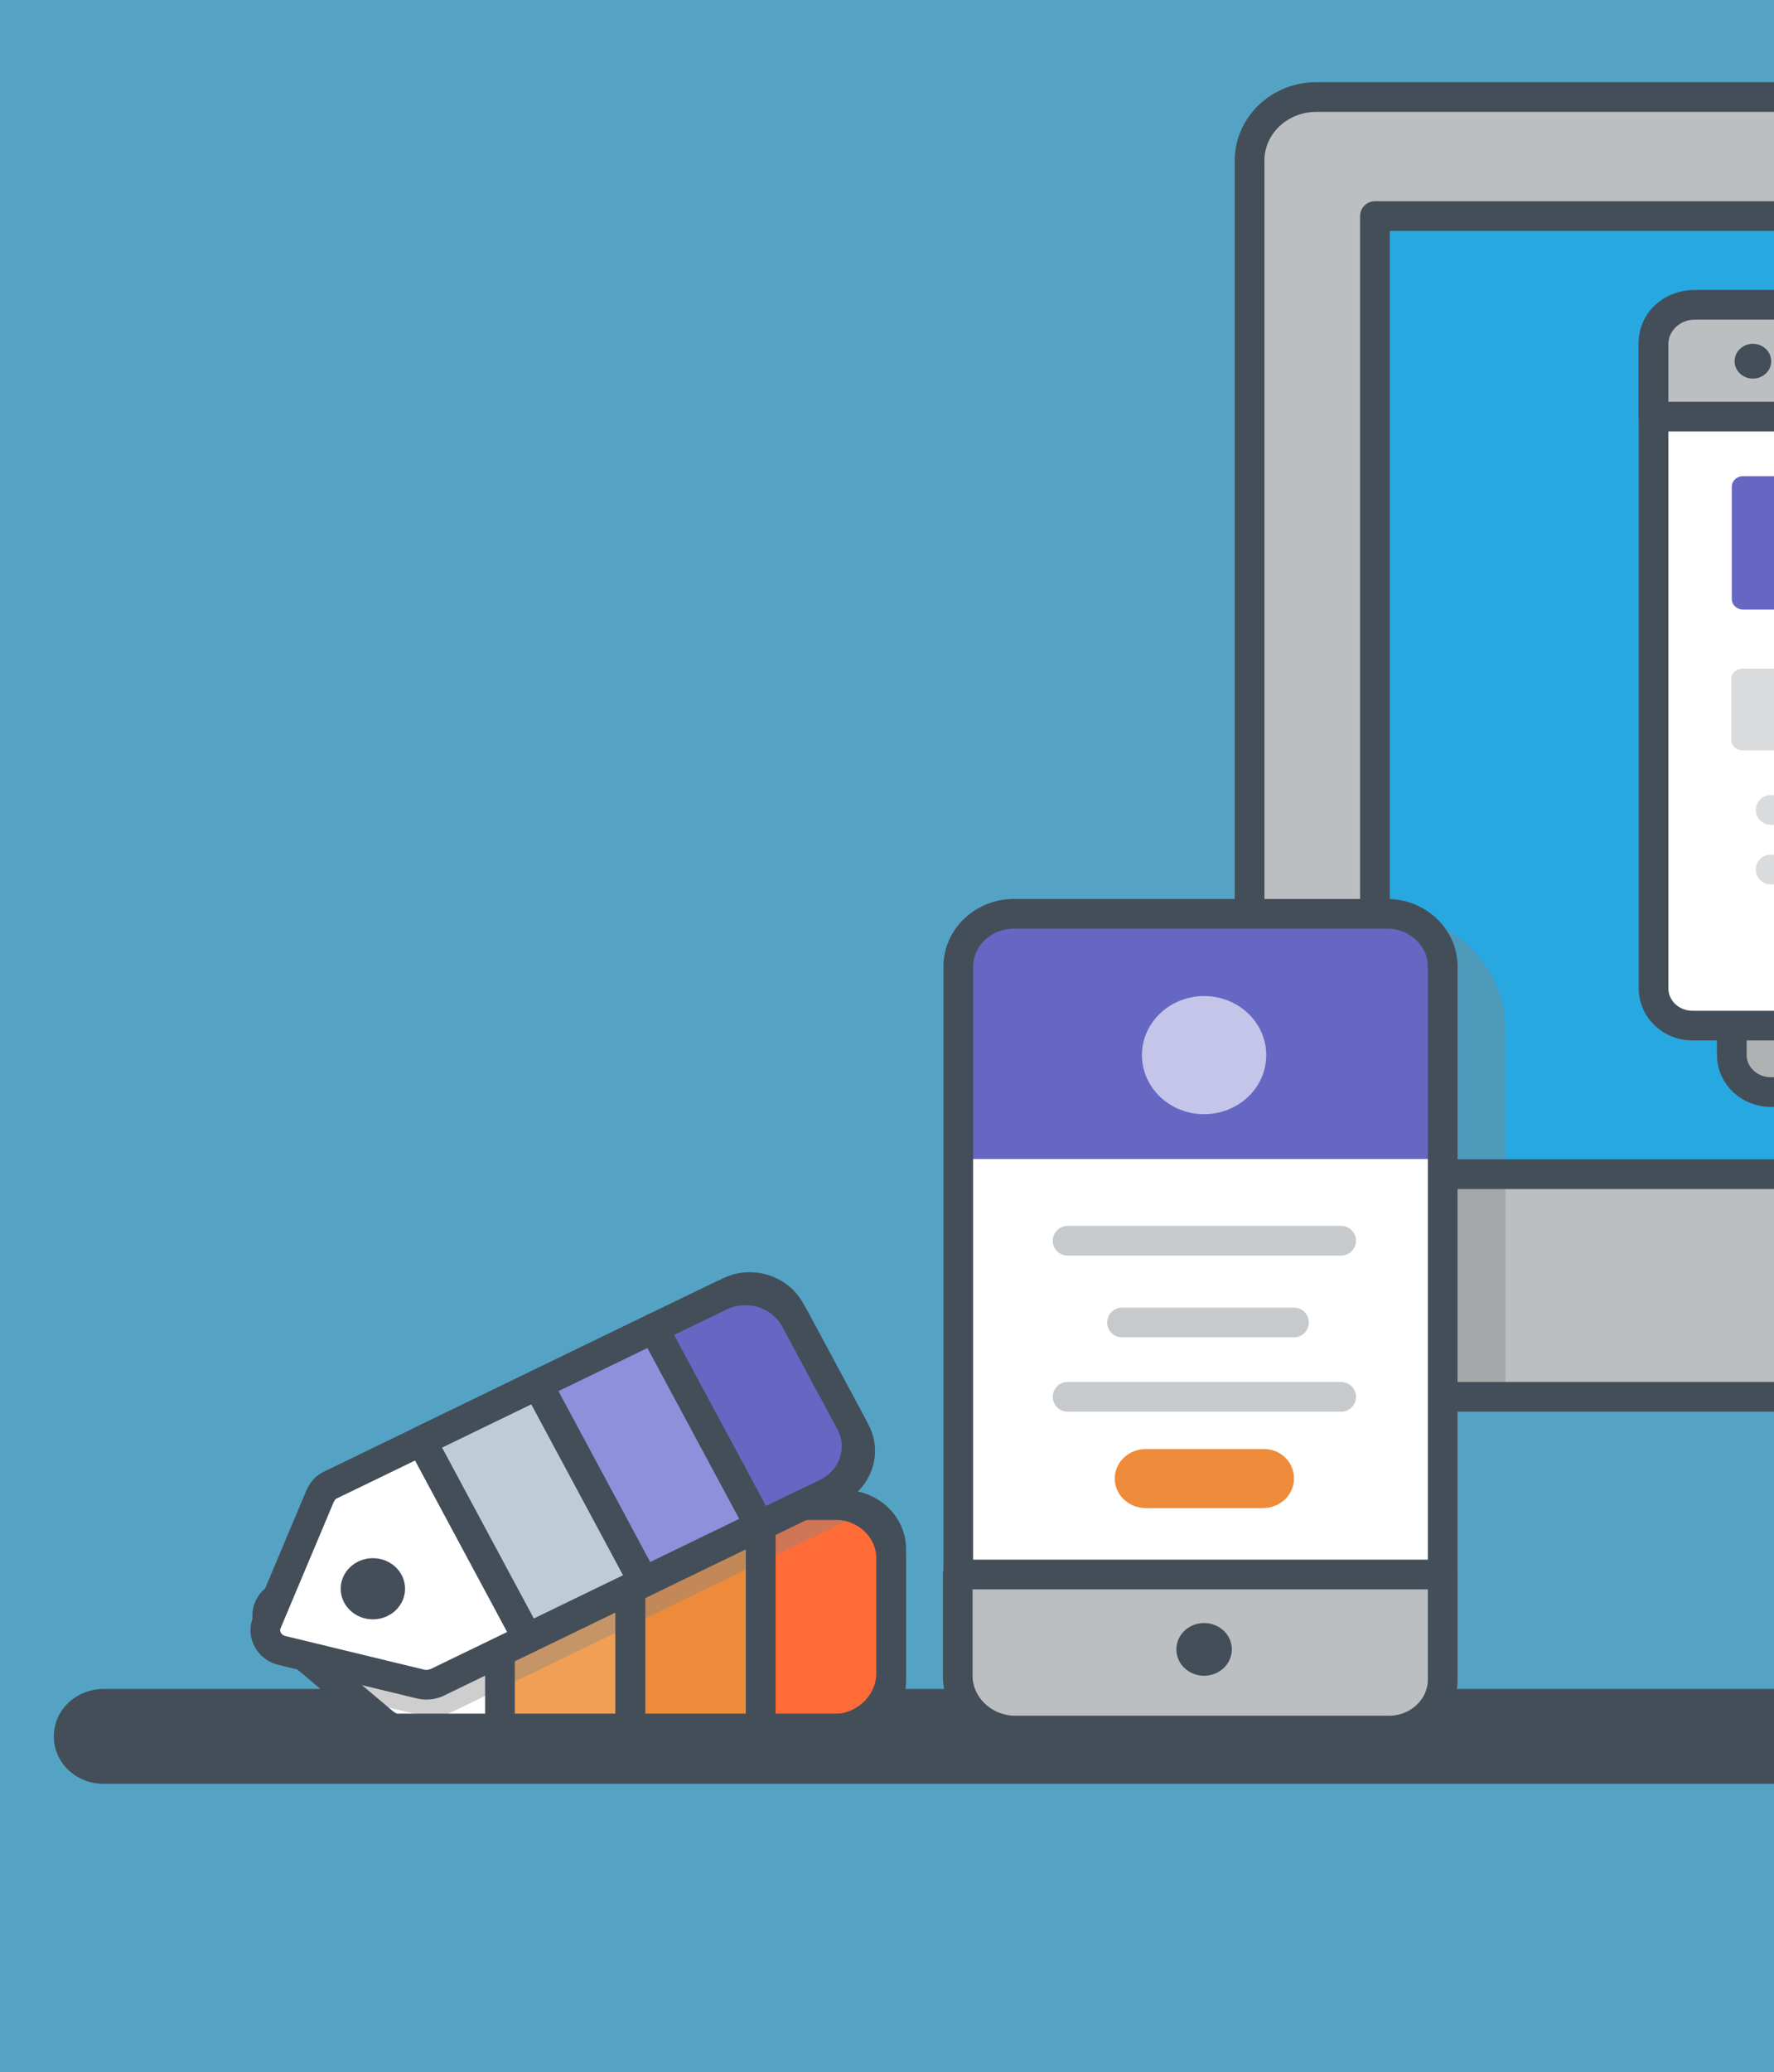 <svg width="239" height="279" viewBox="0 0 239 279" fill="none" xmlns="http://www.w3.org/2000/svg">
<rect x="0" y="0" width="239" height="279" fill="#333333" stroke="none"/>
<g clip-path="url(#clip0_50_192)">
<mask id="mask0_50_192" style="mask-type:alpha" maskUnits="userSpaceOnUse" x="-58" y="-233" width="748" height="711">
<path d="M690 -232.854H-57.562V477.069H690V-232.854Z" fill="white"/>
</mask>
<g mask="url(#mask0_50_192)">
<path d="M690 -232.854H-57.562V477.069H690V-232.854Z" fill="#54A3C4"/>
<path d="M622.57 240.167H13.979C10.242 240.167 7.251 237.328 7.251 233.778C7.251 230.228 10.242 227.389 13.979 227.389H622.645C626.382 227.389 629.373 230.228 629.373 233.778C629.298 237.328 626.308 240.167 622.57 240.167Z" fill="#444E59"/>
<path d="M425.363 188.06H177.023C172.089 188.06 168.052 184.226 168.052 179.541V21.583C168.052 16.897 172.089 13.063 177.023 13.063H425.363C430.297 13.063 434.334 16.897 434.334 21.583V179.47C434.334 184.226 430.372 188.06 425.363 188.06Z" fill="#BBBFC2"/>
<path d="M418.55 158.086V29.093H184.862V158.086H418.55Z" fill="#28A8E0"/>
<path opacity="0.4" d="M186.965 123.031H168.052V176.063C168.052 182.665 174.033 188.06 181.06 188.06H202.814V138.366C202.739 130.06 195.637 123.031 186.965 123.031Z" fill="#848484"/>
<path d="M426.111 188.06H177.322C172.388 188.06 168.351 184.226 168.351 179.541V21.583C168.351 16.897 172.388 13.063 177.322 13.063H426.111C431.044 13.063 435.081 16.897 435.081 21.583V179.47C435.081 184.226 431.044 188.06 426.111 188.06Z" stroke="#444E59" stroke-width="4" stroke-miterlimit="10" stroke-linecap="round" stroke-linejoin="round"/>
<path d="M418.25 158.085V29.092H185.235V158.085H418.25Z" stroke="#444E59" stroke-width="4" stroke-miterlimit="10" stroke-linecap="round" stroke-linejoin="round"/>
<path d="M366.978 147.026H238.547C235.632 147.026 233.314 144.754 233.314 142.056V55.091C233.314 52.322 235.706 50.121 238.547 50.121H366.978C369.894 50.121 372.211 52.393 372.211 55.091V142.056C372.286 144.825 369.894 147.026 366.978 147.026Z" fill="#AFB1B2"/>
<path d="M366.978 147.026H238.547C235.632 147.026 233.314 144.754 233.314 142.056V55.091C233.314 52.322 235.706 50.121 238.547 50.121H366.978C369.894 50.121 372.211 52.393 372.211 55.091V142.056C372.286 144.825 369.894 147.026 366.978 147.026Z" stroke="#444E59" stroke-width="4" stroke-miterlimit="10" stroke-linecap="round" stroke-linejoin="round"/>
<path d="M356.438 138.081H228.006C225.091 138.081 222.774 135.809 222.774 133.112V46.075C222.774 43.306 225.166 41.105 228.006 41.105H356.438C359.353 41.105 361.671 43.377 361.671 46.075V133.041C361.745 135.809 359.353 138.081 356.438 138.081Z" fill="white"/>
<path d="M356.438 138.081H228.006C225.091 138.081 222.774 135.809 222.774 133.112V46.075C222.774 43.306 225.166 41.105 228.006 41.105H356.438C359.353 41.105 361.671 43.377 361.671 46.075V133.041C361.745 135.809 359.353 138.081 356.438 138.081Z" stroke="#444E59" stroke-width="4" stroke-miterlimit="10" stroke-linecap="round" stroke-linejoin="round"/>
<path d="M361.745 56.086H222.774V46.289C222.774 43.449 225.241 41.035 228.306 41.035H356.587C359.428 41.035 361.745 43.236 361.745 45.934V56.086Z" fill="#BBBFC2"/>
<path d="M361.745 56.086H222.774V46.289C222.774 43.449 225.241 41.035 228.306 41.035H356.587C359.428 41.035 361.745 43.236 361.745 45.934V56.086Z" stroke="#444E59" stroke-width="4" stroke-miterlimit="10" stroke-linecap="round" stroke-linejoin="round"/>
<path d="M236.155 50.974C237.518 50.974 238.622 49.924 238.622 48.631C238.622 47.337 237.518 46.288 236.155 46.288C234.793 46.288 233.688 47.337 233.688 48.631C233.688 49.924 234.793 50.974 236.155 50.974Z" fill="#444E59"/>
<path d="M348.663 82.069H234.809C233.987 82.069 233.314 81.43 233.314 80.649V65.527C233.314 64.746 233.987 64.107 234.809 64.107H348.663C349.485 64.107 350.158 64.746 350.158 65.527V80.649C350.158 81.43 349.485 82.069 348.663 82.069Z" fill="#6567C3"/>
<path opacity="0.2" d="M267.553 101.023H234.735C233.912 101.023 233.239 100.384 233.239 99.603V91.439C233.239 90.659 233.912 90.019 234.735 90.019H267.553C268.375 90.019 269.048 90.659 269.048 91.439V99.603C269.048 100.384 268.45 101.023 267.553 101.023Z" fill="#444E59"/>
<path opacity="0.2" d="M238.547 109.046H264.861" stroke="#444E59" stroke-width="4" stroke-miterlimit="10" stroke-linecap="round" stroke-linejoin="round"/>
<path opacity="0.2" d="M238.547 117.067H264.861" stroke="#444E59" stroke-width="4" stroke-miterlimit="10" stroke-linecap="round" stroke-linejoin="round"/>
<path d="M113.779 202.613H53.526C52.778 202.613 52.105 202.826 51.582 203.323L37.004 215.392C35.659 216.528 35.659 218.516 37.004 219.58L51.582 231.862C52.105 232.288 52.778 232.714 53.526 232.714H113.779C117.218 232.714 120.059 229.732 120.059 226.467V208.364C119.984 205.24 117.218 202.613 113.779 202.613ZM51.881 221C49.862 221 48.143 219.438 48.143 217.451C48.143 215.463 49.788 213.901 51.881 213.901C53.974 213.901 55.619 215.463 55.619 217.451C55.619 219.438 53.974 221 51.881 221Z" fill="white"/>
<path d="M84.923 202.613H67.355V232.785H84.923V202.613Z" fill="#F09F54"/>
<path d="M102.491 202.613H84.923V232.785H102.491V202.613Z" fill="#ED8B3B"/>
<path d="M112.209 232.785H102.491V202.613H112.508C116.62 202.613 120.058 205.808 120.058 209.783V225.402C119.984 229.448 116.47 232.785 112.209 232.785Z" fill="#FF6C37"/>
<path opacity="0.4" d="M115.424 204.104C115.125 204.033 114.826 204.033 114.527 204.033H54.273C53.526 204.033 52.853 204.246 52.329 204.743L37.752 216.812C36.406 217.948 36.406 219.935 37.752 221L46.872 228.597L56.74 230.939C57.188 231.081 57.712 231.081 58.235 231.081C59.207 231.081 60.104 230.868 61.001 230.442L114.676 204.459C114.9 204.388 115.199 204.246 115.424 204.104ZM52.628 222.42C50.61 222.42 48.891 220.858 48.891 218.871C48.891 216.883 50.535 215.321 52.628 215.321C54.721 215.321 56.366 216.883 56.366 218.871C56.366 220.858 54.721 222.42 52.628 222.42Z" fill="#848484"/>
<path d="M113.779 202.613H53.526C52.778 202.613 52.105 202.826 51.582 203.323L37.004 215.392C35.659 216.528 35.659 218.516 37.004 219.58L51.582 231.862C52.105 232.288 52.778 232.714 53.526 232.714H113.779C117.218 232.714 120.059 229.732 120.059 226.467V208.364C119.984 205.24 117.218 202.613 113.779 202.613ZM51.881 221C49.862 221 48.143 219.438 48.143 217.451C48.143 215.463 49.788 213.901 51.881 213.901C53.974 213.901 55.619 215.463 55.619 217.451C55.619 219.438 53.974 221 51.881 221Z" stroke="#444E59" stroke-width="4" stroke-miterlimit="10" stroke-linecap="round" stroke-linejoin="round"/>
<path d="M84.923 202.613H67.355V232.785H84.923V202.613Z" stroke="#444E59" stroke-width="4" stroke-miterlimit="10" stroke-linecap="round" stroke-linejoin="round"/>
<path d="M102.491 202.613H84.923V232.785H102.491V202.613Z" stroke="#444E59" stroke-width="4" stroke-miterlimit="10" stroke-linecap="round" stroke-linejoin="round"/>
<path d="M112.209 232.785H102.491V202.613H112.508C116.62 202.613 120.058 205.808 120.058 209.783V225.402C119.984 229.448 116.47 232.785 112.209 232.785Z" stroke="#444E59" stroke-width="4" stroke-miterlimit="10" stroke-linecap="round" stroke-linejoin="round"/>
<path d="M98.23 173.932L44.555 199.915C43.882 200.199 43.433 200.767 43.134 201.406L35.958 218.444C35.285 220.006 36.257 221.781 37.976 222.207L56.74 226.75C57.413 226.892 58.16 226.821 58.833 226.537L112.508 200.554C115.573 199.063 116.769 195.514 115.199 192.674L106.528 176.559C104.958 173.577 101.22 172.441 98.23 173.932Z" fill="white"/>
<path d="M88.12 178.795L72.47 186.378L86.74 212.938L102.39 205.356L88.12 178.795Z" fill="#8D91DB"/>
<path d="M98.23 173.932L44.555 199.915C43.882 200.199 43.433 200.767 43.134 201.406L35.958 218.444C35.285 220.006 36.257 221.781 37.976 222.207L56.74 226.75C57.413 226.892 58.16 226.821 58.833 226.537L112.508 200.554C115.573 199.063 116.769 195.514 115.199 192.674L106.528 176.559C104.958 173.577 101.22 172.441 98.23 173.932Z" stroke="#444E59" stroke-width="4" stroke-miterlimit="10" stroke-linecap="round" stroke-linejoin="round"/>
<path d="M50.236 218.018C52.631 218.018 54.572 216.175 54.572 213.901C54.572 211.627 52.631 209.783 50.236 209.783C47.842 209.783 45.9 211.627 45.9 213.901C45.9 216.175 47.842 218.018 50.236 218.018Z" fill="#444E59"/>
<path d="M72.436 186.416L56.787 193.999L71.057 220.559L86.707 212.976L72.436 186.416Z" fill="#BECCD5" stroke="#444E59" stroke-width="4" stroke-miterlimit="10" stroke-linecap="round" stroke-linejoin="round"/>
<path d="M72.436 186.416L56.787 193.999L71.057 220.559L86.707 212.976L72.436 186.416Z" stroke="#444E59" stroke-width="4" stroke-miterlimit="10" stroke-linecap="round" stroke-linejoin="round"/>
<path d="M88.12 178.795L72.47 186.378L86.74 212.938L102.39 205.356L88.12 178.795Z" stroke="#444E59" stroke-width="4" stroke-miterlimit="10" stroke-linecap="round" stroke-linejoin="round"/>
<path d="M111.312 201.052L102.341 205.382L88.063 178.831L97.034 174.501C100.697 172.726 105.182 174.075 107.126 177.624L114.601 191.539C116.47 195.017 114.975 199.277 111.312 201.052Z" fill="#6567C3"/>
<path d="M111.312 201.052L102.341 205.382L88.063 178.831L97.034 174.501C100.697 172.726 105.182 174.075 107.126 177.624L114.601 191.539C116.47 195.017 114.975 199.277 111.312 201.052Z" stroke="#444E59" stroke-width="4" stroke-miterlimit="10" stroke-linecap="round" stroke-linejoin="round"/>
<path d="M186.891 232.997H136.58C132.468 232.997 129.104 229.803 129.104 225.898V130.13C129.104 126.225 132.468 123.03 136.58 123.03H186.891C191.002 123.03 194.366 126.225 194.366 130.13V225.898C194.366 229.874 191.002 232.997 186.891 232.997Z" fill="white"/>
<path d="M195.413 156.042H129.104V129.988C129.104 126.154 132.393 123.03 136.43 123.03H187.638C191.899 123.03 195.338 126.367 195.338 130.343V156.042H195.413Z" fill="#6567C3"/>
<path d="M186.891 232.997H136.58C132.468 232.997 129.104 229.803 129.104 225.898V130.13C129.104 126.225 132.468 123.03 136.58 123.03H186.891C191.002 123.03 194.366 126.225 194.366 130.13V225.898C194.366 229.874 191.002 232.997 186.891 232.997Z" stroke="#444E59" stroke-width="4" stroke-miterlimit="10" stroke-linecap="round" stroke-linejoin="round"/>
<path d="M186.965 232.997H136.804C132.543 232.997 129.029 229.661 129.029 225.614V211.983H194.366V225.969C194.366 229.873 191.002 232.997 186.965 232.997Z" fill="#BBBFC2"/>
<path d="M187.115 232.997H136.804C132.543 232.997 129.029 229.661 129.029 225.614V211.983H194.366V226.111C194.366 229.944 191.077 232.997 187.115 232.997Z" stroke="#444E59" stroke-width="4" stroke-miterlimit="10" stroke-linecap="round" stroke-linejoin="round"/>
<path d="M162.221 225.614C164.286 225.614 165.959 224.024 165.959 222.064C165.959 220.103 164.286 218.515 162.221 218.515C160.157 218.515 158.483 220.103 158.483 222.064C158.483 224.024 160.157 225.614 162.221 225.614Z" fill="#444E59"/>
<path opacity="0.3" d="M143.831 167.046H180.686" stroke="#444E59" stroke-width="4" stroke-miterlimit="10" stroke-linecap="round" stroke-linejoin="round"/>
<path opacity="0.3" d="M151.157 178.05H174.332" stroke="#444E59" stroke-width="4" stroke-miterlimit="10" stroke-linecap="round" stroke-linejoin="round"/>
<path opacity="0.3" d="M143.831 188.059H180.686" stroke="#444E59" stroke-width="4" stroke-miterlimit="10" stroke-linecap="round" stroke-linejoin="round"/>
<path opacity="0.62" d="M162.221 150.007C166.845 150.007 170.594 146.446 170.594 142.056C170.594 137.664 166.845 134.104 162.221 134.104C157.597 134.104 153.848 137.664 153.848 142.056C153.848 146.446 157.597 150.007 162.221 150.007Z" fill="white"/>
<path d="M174.332 199.064C174.332 201.264 172.463 203.039 170.145 203.039H154.372C152.054 203.039 150.185 201.264 150.185 199.064C150.185 196.863 152.054 195.088 154.372 195.088H170.145C172.463 195.017 174.332 196.792 174.332 199.064Z" fill="#ED8B3B"/>
</g>
</g>
<defs>
<clipPath id="clip0_50_192">
<rect width="690" height="279" fill="white"/>
</clipPath>
</defs>
</svg>
